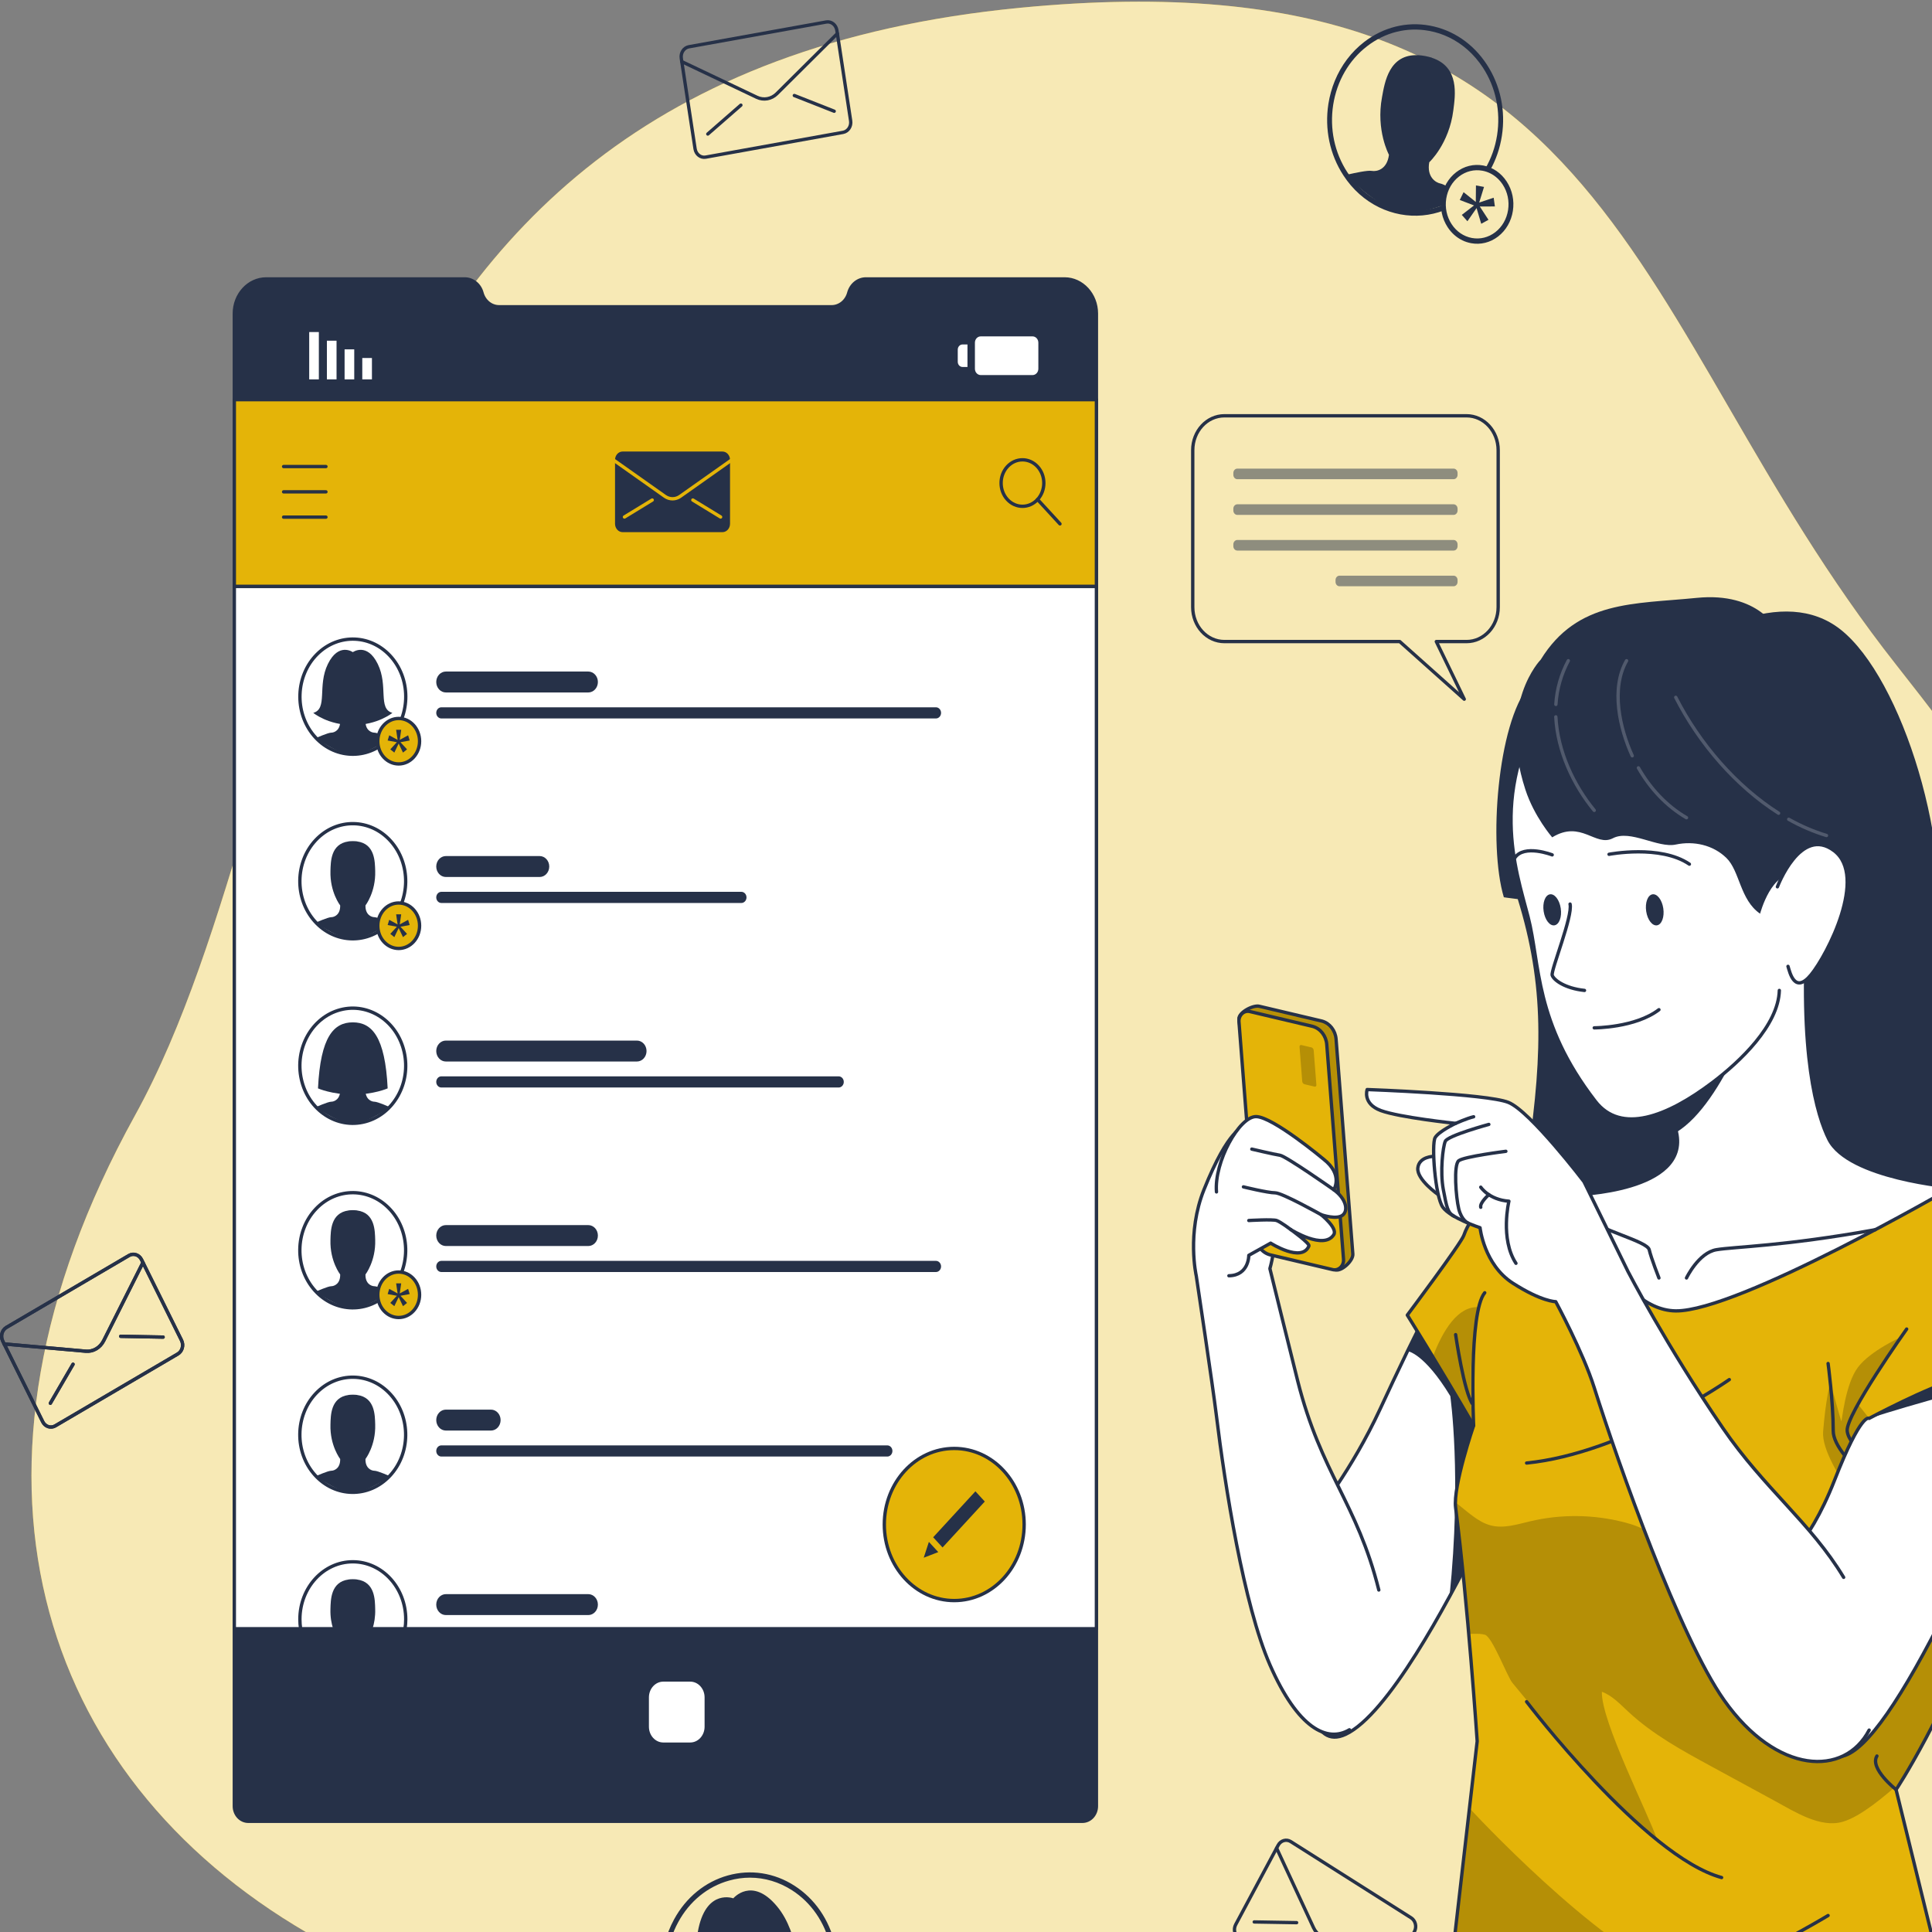 <svg width="578" height="578" viewBox="0 0 578 578" fill="none" xmlns="http://www.w3.org/2000/svg">
<rect x="0" y="0" width="578" height="578" fill="#808080" stroke="none"/>
<g clip-path="url(#clip0_69_3721)">
<path d="M305.113 2.335C485.614 -15.154 485.92 95.639 567.25 198.855C648.579 302.071 665.984 348.868 635.325 467.851C604.665 586.834 501.349 680.107 373.537 627.259C245.725 574.411 172.509 625.161 91.892 578.232C11.276 531.302 -18.661 440.633 40.349 333.772C99.356 226.912 82.544 23.898 305.113 2.335Z" fill="#E4B408"/>
<path opacity="0.7" d="M305.113 2.335C485.614 -15.154 485.92 95.639 567.25 198.855C648.579 302.071 665.984 348.868 635.325 467.851C604.665 586.834 501.349 680.107 373.537 627.259C245.725 574.411 172.509 625.161 91.892 578.232C11.276 531.302 -18.661 440.633 40.349 333.772C99.356 226.912 82.544 23.898 305.113 2.335Z" fill="white"/>
<path d="M249.797 581.692C248.051 574.282 243.758 568.06 237.704 564.166C231.665 560.271 224.578 559.179 217.767 561.079C210.957 562.978 205.237 567.649 201.658 574.235C199.227 578.699 197.976 583.702 197.976 588.768C197.976 591.159 198.252 593.55 198.805 595.924C200.566 603.334 204.859 609.556 210.898 613.45C215.017 616.11 219.601 617.456 224.258 617.456C226.455 617.456 228.667 617.155 230.85 616.553C235.201 615.334 239.101 612.991 242.274 609.746C242.012 609.302 241.764 608.843 241.56 608.368C241.56 608.353 241.546 608.337 241.546 608.321C238.49 611.535 234.706 613.83 230.486 615.018C224.287 616.743 217.84 615.841 212.252 612.453C212.048 612.342 211.844 612.215 211.641 612.089C208.788 610.252 206.343 607.862 204.408 605.059C202.472 602.241 201.046 599.028 200.217 595.529C198.572 588.531 199.518 581.248 202.909 575.042C206.285 568.82 211.699 564.403 218.131 562.614C220.197 562.028 222.278 561.743 224.345 561.743C228.754 561.743 233.091 563.026 236.976 565.527C242.681 569.2 246.741 575.09 248.4 582.087C249.244 585.65 249.404 589.291 248.909 592.821C249.419 592.726 249.914 592.663 250.408 592.647C250.86 589.038 250.656 585.333 249.797 581.692Z" fill="#263148"/>
<path d="M241.56 608.368C239.072 610.822 235.841 613.561 232.625 615.034C231.97 615.334 231.315 615.604 230.675 615.778C230.02 615.968 229.322 616.078 228.623 616.158C221.376 616.981 211.611 612.975 211.611 612.975C211.611 612.975 211.859 612.77 212.252 612.453C213.663 611.345 216.967 608.796 218.131 608.479C219.63 608.052 222.191 606.073 221.056 601.798C221.056 601.798 214.726 596.89 212.703 586.948C211.801 582.61 209.749 574.203 217.898 570.704V570.688C218.509 570.435 219.164 570.214 219.877 570.008C220.576 569.818 221.26 569.675 221.9 569.564L221.915 569.596C230.602 568.393 232.523 576.831 233.658 581.09C236.278 590.874 232.902 598.489 232.902 598.489C233.804 602.827 236.918 603.239 238.417 602.811C238.854 602.701 239.669 602.685 240.615 602.732C240.527 603.935 240.615 605.17 240.906 606.389C241.066 607.07 241.284 607.703 241.546 608.321C241.546 608.337 241.56 608.353 241.56 608.368Z" fill="#263148"/>
<path d="M232.379 570.222C224.907 561.332 219.382 567.926 219.382 567.926C219.382 567.926 211.622 565.04 209.008 576.746C206.393 588.452 214.013 597.669 207.561 601.551C207.561 601.551 215.772 605.346 227.44 602.089C239.108 598.833 244.625 591.205 244.625 591.205C237.253 591.181 239.851 579.113 232.379 570.222Z" fill="#263148"/>
<path d="M449.315 40.677C450.492 33.136 448.899 25.551 444.825 19.314C440.765 13.082 434.701 8.947 427.77 7.666C420.838 6.385 413.866 8.119 408.133 12.55C404.243 15.552 401.228 19.569 399.333 24.196C398.438 26.379 397.798 28.686 397.413 31.1C396.251 38.648 397.844 46.233 401.903 52.464C404.669 56.716 408.354 59.976 412.608 62.038C414.614 63.011 416.748 63.716 418.967 64.132C423.398 64.946 427.837 64.531 431.949 62.971C431.877 62.451 431.821 61.922 431.813 61.398C431.818 61.384 431.811 61.363 431.817 61.349C427.824 62.932 423.507 63.353 419.209 62.569C412.9 61.401 407.35 57.722 403.512 52.154C403.368 51.962 403.229 51.756 403.09 51.55C401.172 48.611 399.833 45.344 399.113 41.928C398.4 38.497 398.3 34.93 398.851 31.366C399.967 24.247 403.556 18.014 408.974 13.845C414.386 9.656 420.983 8.019 427.527 9.233C429.634 9.613 431.641 10.275 433.528 11.19C437.556 13.142 441.037 16.234 443.651 20.24C447.487 26.121 448.993 33.298 447.89 40.424C447.328 44.051 446.112 47.448 444.339 50.455C444.84 50.594 445.316 50.754 445.774 50.96C447.537 47.857 448.737 44.383 449.315 40.677Z" fill="#263148"/>
<path d="M431.811 61.396C428.62 62.536 424.644 63.608 421.156 63.529C420.446 63.513 419.746 63.47 419.097 63.345C418.427 63.228 417.748 63.021 417.08 62.783C410.153 60.326 402.731 52.344 402.731 52.344C402.731 52.344 403.034 52.266 403.511 52.151C405.215 51.763 409.186 50.898 410.368 51.123C411.897 51.397 414.977 50.722 415.538 46.316C415.538 46.316 411.592 39.031 413.463 29.053C414.262 24.692 415.533 16.105 424.286 16.516L424.292 16.502C424.945 16.541 425.626 16.628 426.354 16.757C427.063 16.893 427.741 17.065 428.368 17.247L428.369 17.282C436.755 20.031 435.353 28.588 434.797 32.981C433.53 43.077 427.597 48.539 427.597 48.539C426.798 52.901 429.488 54.657 431.018 54.929C431.457 55.021 432.208 55.367 433.055 55.83C432.526 56.891 432.143 58.057 431.952 59.299C431.845 59.992 431.807 60.666 431.814 61.347C431.81 61.361 431.817 61.382 431.811 61.396Z" fill="#263148"/>
<path d="M437.494 71.899C435.743 71.05 434.227 69.705 433.087 67.959C431.411 65.391 430.756 62.267 431.239 59.162C431.724 56.058 433.29 53.344 435.65 51.52C438.01 49.697 440.882 48.984 443.735 49.51C446.588 50.038 449.083 51.74 450.76 54.308C452.435 56.876 453.091 60 452.608 63.105C452.123 66.209 450.558 68.923 448.197 70.747C445.837 72.57 442.966 73.283 440.112 72.756C439.198 72.588 438.319 72.3 437.494 71.899ZM445.76 51.816C445.045 51.47 444.285 51.218 443.494 51.074C441.023 50.618 438.537 51.235 436.494 52.812C434.451 54.391 433.095 56.742 432.675 59.43C432.256 62.118 432.825 64.822 434.275 67.045C435.724 69.268 437.885 70.742 440.355 71.198C442.826 71.654 445.311 71.036 447.355 69.459C449.398 67.881 450.754 65.53 451.173 62.842C451.592 60.154 451.023 57.449 449.574 55.227C448.587 53.715 447.275 52.549 445.76 51.816Z" fill="#263148"/>
<path d="M441.513 60.413L441.566 55.475L443.978 55.92L442.53 60.602L446.864 59.151L447.228 61.767L442.707 61.773L445.311 65.763L443.14 66.952L441.749 62.256L439.013 66.19L437.326 64.29L440.991 61.458L436.724 59.831L437.863 57.492L441.513 60.413Z" fill="#263148"/>
<path d="M252.213 39.602L211.128 47.008C209.622 47.281 208.198 46.171 207.949 44.532L203.824 17.449C203.574 15.81 204.594 14.26 206.101 13.989L247.185 6.583C248.691 6.311 250.116 7.421 250.365 9.059L254.489 36.143C254.738 37.781 253.719 39.33 252.213 39.602Z" stroke="#263148" stroke-miterlimit="10" stroke-linecap="round" stroke-linejoin="round"/>
<path d="M203.973 18.435L226.427 29.107C228.447 30.067 230.796 29.644 232.423 28.026L250.513 10.046" stroke="#263148" stroke-miterlimit="10" stroke-linecap="round" stroke-linejoin="round"/>
<path d="M211.757 40.091C215.056 37.213 218.355 34.335 221.654 31.457" stroke="#263148" stroke-miterlimit="10" stroke-linecap="round" stroke-linejoin="round"/>
<path d="M249.567 33.276C245.591 31.708 241.614 30.143 237.639 28.575" stroke="#263148" stroke-miterlimit="10" stroke-linecap="round" stroke-linejoin="round"/>
<path d="M406.68 602.677L370.689 579.884C369.369 579.048 368.922 577.207 369.691 575.771L382.386 552.045C383.155 550.609 384.847 550.123 386.167 550.959L422.158 573.752C423.478 574.588 423.925 576.429 423.157 577.865L410.461 601.591C409.693 603.027 408 603.513 406.68 602.677Z" stroke="#263148" stroke-miterlimit="10" stroke-linecap="round" stroke-linejoin="round"/>
<path d="M381.924 552.909L392.968 576.706C393.96 578.847 396.019 580.15 398.22 580.033L422.694 578.73" stroke="#263148" stroke-miterlimit="10" stroke-linecap="round" stroke-linejoin="round"/>
<path d="M375.227 574.992C379.456 575.063 383.683 575.135 387.912 575.206" stroke="#263148" stroke-miterlimit="10" stroke-linecap="round" stroke-linejoin="round"/>
<path d="M53.187 405.07L16.532 426.574C15.188 427.363 13.511 426.816 12.787 425.354L0.81 401.191C0.085 399.728 0.587 397.904 1.932 397.116L38.587 375.611C39.931 374.823 41.608 375.369 42.333 376.832L54.309 400.995C55.034 402.456 54.53 404.281 53.187 405.07Z" stroke="#263148" stroke-miterlimit="10" stroke-linecap="round" stroke-linejoin="round"/>
<path d="M1.245 402.071L25.667 404.242C27.863 404.436 29.96 403.208 31.016 401.104L42.768 377.711" stroke="#263148" stroke-miterlimit="10" stroke-linecap="round" stroke-linejoin="round"/>
<path d="M15.064 419.809C17.327 415.922 19.59 412.036 21.851 408.149" stroke="#263148" stroke-miterlimit="10" stroke-linecap="round" stroke-linejoin="round"/>
<path d="M48.798 400.02C44.569 399.941 40.342 399.861 36.113 399.782" stroke="#263148" stroke-miterlimit="10" stroke-linecap="round" stroke-linejoin="round"/>
<path d="M53.187 405.07L16.532 426.574C15.188 427.363 13.511 426.816 12.787 425.354L0.81 401.191C0.085 399.728 0.587 397.904 1.932 397.116L38.587 375.611C39.931 374.823 41.608 375.369 42.333 376.832L54.309 400.995C55.034 402.456 54.53 404.281 53.187 405.07Z" stroke="#263148" stroke-miterlimit="10" stroke-linecap="round" stroke-linejoin="round"/>
<path d="M1.245 402.071L25.667 404.242C27.863 404.436 29.96 403.208 31.016 401.104L42.768 377.711" stroke="#263148" stroke-miterlimit="10" stroke-linecap="round" stroke-linejoin="round"/>
<path d="M15.064 419.809C17.327 415.922 19.59 412.036 21.851 408.149" stroke="#263148" stroke-miterlimit="10" stroke-linecap="round" stroke-linejoin="round"/>
<path d="M48.798 400.02C44.569 399.941 40.342 399.861 36.113 399.782" stroke="#263148" stroke-miterlimit="10" stroke-linecap="round" stroke-linejoin="round"/>
<path d="M70.102 93.802V540.34C70.102 542.858 71.979 544.884 74.264 544.884H323.839C326.138 544.884 328.015 542.858 328.015 540.34V93.802C328.015 88.103 323.737 83.448 318.498 83.448H259.051C256.694 83.448 254.598 85.142 253.929 87.612C253.594 88.847 252.91 89.892 252.008 90.62C251.105 91.349 249.985 91.776 248.806 91.776H149.311C146.939 91.776 144.858 90.082 144.188 87.612C143.854 86.377 143.17 85.332 142.253 84.604C141.351 83.876 140.23 83.448 139.051 83.448H79.619C74.38 83.448 70.102 88.103 70.102 93.802Z" fill="#263148" stroke="#263148" stroke-miterlimit="10" stroke-linecap="round" stroke-linejoin="round"/>
<path d="M70.102 175.453L328.015 175.453V119.564L70.102 119.564V175.453Z" fill="#E4B408" stroke="#263148" stroke-miterlimit="10" stroke-linecap="round" stroke-linejoin="round"/>
<path d="M70.102 487.264L328.015 487.264L328.015 175.453L70.102 175.453L70.102 487.264Z" fill="white" stroke="#263148" stroke-miterlimit="10" stroke-linecap="round" stroke-linejoin="round"/>
<path d="M198.436 521.805H206.495C209.145 521.805 211.293 519.468 211.293 516.585V507.817C211.293 504.934 209.145 502.597 206.495 502.597H198.436C195.786 502.597 193.638 504.934 193.638 507.817V516.585C193.638 519.468 195.786 521.805 198.436 521.805Z" fill="white" stroke="#263148" stroke-miterlimit="10" stroke-linecap="round" stroke-linejoin="round"/>
<path d="M97.511 139.577H84.846" stroke="#263148" stroke-miterlimit="10" stroke-linecap="round" stroke-linejoin="round"/>
<path d="M97.511 147.145H84.846" stroke="#263148" stroke-miterlimit="10" stroke-linecap="round" stroke-linejoin="round"/>
<path d="M97.511 154.712H84.846" stroke="#263148" stroke-miterlimit="10" stroke-linecap="round" stroke-linejoin="round"/>
<path d="M175.994 207.167H133.392C131.803 207.167 130.513 205.764 130.513 204.035C130.513 202.306 131.803 200.904 133.392 200.904H175.994C177.583 200.904 178.873 202.306 178.873 204.035C178.873 205.766 177.585 207.167 175.994 207.167Z" fill="#263148"/>
<path d="M280.005 214.943H132.05C131.202 214.943 130.515 214.196 130.515 213.273C130.515 212.35 131.202 211.603 132.05 211.603H280.005C280.854 211.603 281.541 212.35 281.541 213.273C281.541 214.196 280.852 214.943 280.005 214.943Z" fill="#263148"/>
<path d="M116.283 221.095C122.716 214.654 123.132 203.758 117.21 196.758C111.289 189.759 101.274 189.307 94.84 195.749C88.407 202.191 87.992 213.087 93.913 220.086C99.834 227.085 109.849 227.537 116.283 221.095Z" fill="white" stroke="#263148" stroke-miterlimit="10" stroke-linecap="round" stroke-linejoin="round"/>
<path d="M106.835 225.546C111.292 224.826 116.579 220.793 116.579 220.793C116.579 220.793 112.994 219.194 112.035 219.194C111.076 219.194 109.265 218.429 109.339 215.676C109.339 215.676 112.435 211.679 112.25 205.382C112.168 202.636 112.212 197.256 106.836 196.526V196.509C106.432 196.464 106.008 196.437 105.556 196.437C105.105 196.437 104.681 196.464 104.275 196.509V196.526C98.9 197.256 98.942 202.634 98.862 205.382C98.677 211.679 101.772 215.676 101.772 215.676C101.846 218.429 100.036 219.194 99.077 219.194C98.118 219.194 94.532 220.793 94.532 220.793C94.532 220.793 99.818 224.826 104.277 225.546C104.712 225.616 105.143 225.666 105.556 225.666C105.969 225.666 106.4 225.616 106.835 225.546Z" fill="#263148"/>
<path d="M119.272 228.551C122.725 228.551 125.525 225.505 125.525 221.748C125.525 217.991 122.725 214.945 119.272 214.945C115.818 214.945 113.018 217.991 113.018 221.748C113.018 225.505 115.818 228.551 119.272 228.551Z" fill="#E4B408" stroke="#263148" stroke-miterlimit="10" stroke-linecap="round" stroke-linejoin="round"/>
<path d="M118.951 221.354L118.513 218.336H120.027L119.589 221.354L122.095 219.981L122.565 221.536L119.807 222.049L121.775 224.187L120.564 225.156L119.269 222.449L117.973 225.156L116.764 224.187L118.73 222.049L115.972 221.536L116.445 219.981L118.951 221.354Z" fill="#263148"/>
<path d="M113.018 198.654C109.798 192.077 105.556 195.104 105.556 195.104C105.556 195.104 101.314 192.077 98.093 198.654C94.873 205.23 98.135 212.027 93.722 213.273C93.722 213.273 98.105 216.921 105.556 216.921C113.007 216.921 117.39 213.273 117.39 213.273C112.976 212.027 116.239 205.23 113.018 198.654Z" fill="#263148"/>
<path d="M108.385 113.502H111.272V107.105H108.385V113.502Z" fill="white"/>
<path d="M103.092 113.503H105.979V104.517H103.092V113.503Z" fill="white"/>
<path d="M97.798 113.502H100.685V101.928H97.798V113.502Z" fill="white"/>
<path d="M92.505 113.503H95.392V99.341H92.505V113.503Z" fill="white"/>
<path d="M293.402 100.636H308.909C309.868 100.636 310.644 101.481 310.644 102.523V110.321C310.644 111.365 309.867 112.209 308.909 112.209H293.402C292.443 112.209 291.668 111.363 291.668 110.321V102.523C291.668 101.479 292.443 100.636 293.402 100.636Z" fill="white"/>
<path d="M287.958 103.055H289.44V109.788H287.958C287.171 109.788 286.534 109.094 286.534 108.238V104.605C286.534 103.75 287.171 103.055 287.958 103.055Z" fill="white"/>
<path d="M310.413 139.599C312.908 142.315 312.908 146.719 310.413 149.434C307.917 152.151 303.868 152.151 301.373 149.434C298.877 146.719 298.877 142.315 301.373 139.599C303.868 136.884 307.915 136.884 310.413 139.599Z" stroke="#263148" stroke-miterlimit="10" stroke-linecap="round" stroke-linejoin="round"/>
<path d="M310.413 149.436L317.116 156.728" stroke="#263148" stroke-miterlimit="10" stroke-linecap="round" stroke-linejoin="round"/>
<path d="M216.14 159.704H186.264C184.737 159.704 183.499 158.357 183.499 156.696V137.593C183.499 135.933 184.737 134.585 186.264 134.585H216.14C217.667 134.585 218.905 135.933 218.905 137.593V156.696C218.905 158.359 217.667 159.704 216.14 159.704Z" fill="#263148" stroke="#E4B408" stroke-miterlimit="10" stroke-linecap="round" stroke-linejoin="round"/>
<path d="M183.501 137.593L198.923 148.492C200.31 149.472 202.097 149.472 203.484 148.492L218.907 137.593" fill="#263148"/>
<path d="M183.501 137.593L198.923 148.492C200.31 149.472 202.097 149.472 203.484 148.492L218.907 137.593" stroke="#E4B408" stroke-miterlimit="10" stroke-linecap="round" stroke-linejoin="round"/>
<path d="M186.821 154.668C189.589 152.977 192.356 151.286 195.124 149.596L186.821 154.668Z" fill="#263148"/>
<path d="M186.821 154.668C189.589 152.977 192.356 151.286 195.124 149.596" stroke="#E4B408" stroke-miterlimit="10" stroke-linecap="round" stroke-linejoin="round"/>
<path d="M215.584 154.668C212.816 152.977 210.05 151.286 207.282 149.596L215.584 154.668Z" fill="#263148"/>
<path d="M215.584 154.668C212.816 152.977 210.05 151.286 207.282 149.596" stroke="#E4B408" stroke-miterlimit="10" stroke-linecap="round" stroke-linejoin="round"/>
<path d="M161.442 262.371H133.392C131.803 262.371 130.513 260.968 130.513 259.239C130.513 257.51 131.803 256.108 133.392 256.108H161.442C163.031 256.108 164.32 257.51 164.32 259.239C164.32 260.968 163.032 262.371 161.442 262.371Z" fill="#263148"/>
<path d="M221.795 270.147H132.05C131.202 270.147 130.515 269.4 130.515 268.477C130.515 267.554 131.202 266.807 132.05 266.807H221.795C222.644 266.807 223.331 267.554 223.331 268.477C223.331 269.4 222.642 270.147 221.795 270.147Z" fill="#263148"/>
<path d="M116.576 275.981C122.843 269.349 122.982 258.446 116.886 251.627C110.79 244.809 100.768 244.658 94.5 251.29C88.233 257.922 88.094 268.825 94.19 275.644C100.286 282.462 110.309 282.613 116.576 275.981Z" fill="white" stroke="#263148" stroke-miterlimit="10" stroke-linecap="round" stroke-linejoin="round"/>
<path d="M106.835 280.748C111.292 280.028 116.579 275.996 116.579 275.996C116.579 275.996 112.994 274.397 112.035 274.397C111.076 274.397 109.265 273.632 109.339 270.879C109.339 270.879 112.435 266.881 112.25 260.585C112.168 257.838 112.212 252.458 106.836 251.729V251.711C106.432 251.667 106.008 251.64 105.556 251.64C105.105 251.64 104.681 251.667 104.275 251.711V251.729C98.9 252.458 98.942 257.836 98.862 260.585C98.677 266.883 101.772 270.879 101.772 270.879C101.846 273.632 100.036 274.397 99.077 274.397C98.118 274.397 94.532 275.996 94.532 275.996C94.532 275.996 99.818 280.028 104.277 280.748C104.712 280.818 105.143 280.869 105.556 280.869C105.969 280.869 106.4 280.818 106.835 280.748Z" fill="#263148"/>
<path d="M119.272 283.753C122.725 283.753 125.525 280.707 125.525 276.95C125.525 273.193 122.725 270.147 119.272 270.147C115.818 270.147 113.018 273.193 113.018 276.95C113.018 280.707 115.818 283.753 119.272 283.753Z" fill="#E4B408" stroke="#263148" stroke-miterlimit="10" stroke-linecap="round" stroke-linejoin="round"/>
<path d="M118.951 276.558L118.513 273.54H120.027L119.589 276.558L122.095 275.185L122.565 276.74L119.807 277.253L121.775 279.392L120.564 280.36L119.269 277.653L117.973 280.36L116.764 279.392L118.73 277.253L115.972 276.74L116.445 275.185L118.951 276.558Z" fill="#263148"/>
<path d="M190.547 317.575H133.392C131.803 317.575 130.513 316.172 130.513 314.443C130.513 312.714 131.803 311.312 133.392 311.312H190.547C192.136 311.312 193.425 312.714 193.425 314.443C193.425 316.172 192.137 317.575 190.547 317.575Z" fill="#263148"/>
<path d="M250.9 325.352H132.05C131.202 325.352 130.515 324.604 130.515 323.681C130.515 322.758 131.202 322.011 132.05 322.011H250.9C251.749 322.011 252.436 322.758 252.436 323.681C252.436 324.603 251.747 325.352 250.9 325.352Z" fill="#263148"/>
<path d="M109.312 335.566C117.804 333.301 123.001 323.976 120.919 314.737C118.837 305.499 110.265 299.846 101.773 302.111C93.282 304.376 88.085 313.701 90.167 322.939C92.249 332.177 100.821 337.831 109.312 335.566Z" fill="white" stroke="#263148" stroke-miterlimit="10" stroke-linecap="round" stroke-linejoin="round"/>
<path d="M106.835 335.953C111.292 335.232 116.579 331.2 116.579 331.2C116.579 331.2 112.994 329.601 112.035 329.601C111.076 329.601 109.265 328.836 109.34 326.083C109.34 326.083 112.435 322.085 112.25 315.789C112.169 313.042 112.212 307.663 106.836 306.933V306.915C106.432 306.871 106.008 306.844 105.556 306.844C105.105 306.844 104.681 306.871 104.275 306.915V306.933C98.9 307.663 98.942 313.041 98.862 315.789C98.677 322.087 101.772 326.083 101.772 326.083C101.846 328.836 100.036 329.601 99.077 329.601C98.118 329.601 94.532 331.2 94.532 331.2C94.532 331.2 99.818 335.232 104.277 335.953C104.712 336.022 105.143 336.073 105.556 336.073C105.969 336.073 106.4 336.022 106.835 335.953Z" fill="#263148"/>
<path d="M105.556 305.858C99.861 305.858 95.877 310.137 95.135 325.614C95.135 325.614 99.304 327.465 105.556 327.465C111.808 327.465 115.977 325.614 115.977 325.614C115.233 310.137 111.249 305.858 105.556 305.858Z" fill="#263148"/>
<path d="M175.994 372.777H133.392C131.803 372.777 130.513 371.375 130.513 369.646C130.513 367.917 131.803 366.514 133.392 366.514H175.994C177.583 366.514 178.873 367.917 178.873 369.646C178.873 371.376 177.585 372.777 175.994 372.777Z" fill="#263148"/>
<path d="M280.005 380.554H132.05C131.202 380.554 130.515 379.807 130.515 378.884C130.515 377.961 131.202 377.214 132.05 377.214H280.005C280.854 377.214 281.541 377.961 281.541 378.884C281.541 379.807 280.852 380.554 280.005 380.554Z" fill="#263148"/>
<path d="M116.572 386.384C122.84 379.752 122.978 368.848 116.882 362.03C110.786 355.211 100.764 355.06 94.496 361.692C88.229 368.324 88.09 379.228 94.186 386.046C100.282 392.864 110.305 393.016 116.572 386.384Z" fill="white" stroke="#263148" stroke-miterlimit="10" stroke-linecap="round" stroke-linejoin="round"/>
<path d="M106.835 391.155C111.292 390.435 116.579 386.402 116.579 386.402C116.579 386.402 112.994 384.803 112.035 384.803C111.076 384.803 109.265 384.039 109.339 381.286C109.339 381.286 112.435 377.288 112.25 370.992C112.168 368.245 112.212 362.865 106.836 362.135V362.118C106.432 362.074 106.008 362.047 105.556 362.047C105.105 362.047 104.681 362.074 104.275 362.118V362.135C98.9 362.865 98.942 368.243 98.862 370.992C98.677 377.29 101.772 381.286 101.772 381.286C101.846 384.039 100.036 384.803 99.077 384.803C98.118 384.803 94.532 386.402 94.532 386.402C94.532 386.402 99.818 390.435 104.277 391.155C104.712 391.225 105.143 391.275 105.556 391.275C105.969 391.275 106.4 391.226 106.835 391.155Z" fill="#263148"/>
<path d="M119.272 394.16C122.725 394.16 125.525 391.114 125.525 387.357C125.525 383.6 122.725 380.554 119.272 380.554C115.818 380.554 113.018 383.6 113.018 387.357C113.018 391.114 115.818 394.16 119.272 394.16Z" fill="#E4B408" stroke="#263148" stroke-miterlimit="10" stroke-linecap="round" stroke-linejoin="round"/>
<path d="M118.951 386.964L118.513 383.947H120.027L119.589 386.964L122.095 385.592L122.565 387.146L119.807 387.659L121.775 389.798L120.564 390.767L119.269 388.06L117.974 390.767L116.764 389.798L118.73 387.659L115.973 387.146L116.445 385.592L118.951 386.964Z" fill="#263148"/>
<path d="M146.889 427.982H133.392C131.803 427.982 130.513 426.579 130.513 424.85C130.513 423.121 131.803 421.719 133.392 421.719H146.889C148.478 421.719 149.768 423.121 149.768 424.85C149.768 426.579 148.48 427.982 146.889 427.982Z" fill="#263148"/>
<path d="M265.453 435.758H132.05C131.202 435.758 130.515 435.011 130.515 434.088C130.515 433.165 131.202 432.418 132.05 432.418H265.453C266.301 432.418 266.988 433.165 266.988 434.088C266.988 435.011 266.3 435.758 265.453 435.758Z" fill="#263148"/>
<path d="M116.571 441.585C122.838 434.953 122.977 424.05 116.881 417.231C110.785 410.413 100.762 410.262 94.495 416.894C88.228 423.526 88.089 434.429 94.185 441.248C100.281 448.066 110.303 448.217 116.571 441.585Z" fill="white" stroke="#263148" stroke-miterlimit="10" stroke-linecap="round" stroke-linejoin="round"/>
<path d="M106.835 446.359C111.292 445.639 116.579 441.607 116.579 441.607C116.579 441.607 112.994 440.008 112.035 440.008C111.076 440.008 109.265 439.243 109.339 436.49C109.339 436.49 112.435 432.492 112.25 426.196C112.168 423.449 112.212 418.069 106.836 417.339V417.322C106.432 417.278 106.008 417.251 105.556 417.251C105.105 417.251 104.681 417.278 104.275 417.322V417.339C98.9 418.069 98.942 423.447 98.862 426.196C98.677 432.492 101.772 436.49 101.772 436.49C101.846 439.243 100.036 440.008 99.077 440.008C98.118 440.008 94.532 441.607 94.532 441.607C94.532 441.607 99.818 445.639 104.277 446.359C104.712 446.429 105.143 446.48 105.556 446.48C105.969 446.48 106.4 446.429 106.835 446.359Z" fill="#263148"/>
<path d="M175.994 483.184H133.392C131.803 483.184 130.513 481.782 130.513 480.053C130.513 478.324 131.803 476.921 133.392 476.921H175.994C177.583 476.921 178.873 478.324 178.873 480.053C178.873 481.783 177.585 483.184 175.994 483.184Z" fill="#263148"/>
<path d="M121.386 484.452C121.386 485.418 121.313 486.352 121.168 487.27H89.938C89.793 486.352 89.72 485.418 89.72 484.452C89.72 474.953 96.807 467.243 105.553 467.243C114.299 467.243 121.386 474.953 121.386 484.452Z" fill="white" stroke="#263148" stroke-miterlimit="10" stroke-linecap="round" stroke-linejoin="round"/>
<path d="M112.247 481.397C112.32 483.692 111.956 485.671 111.447 487.27H99.659C99.15 485.671 98.786 483.692 98.859 481.397C98.946 478.658 98.902 473.275 104.272 472.547V472.531C104.68 472.483 105.102 472.452 105.553 472.452C106.004 472.452 106.426 472.483 106.834 472.531V472.547C112.218 473.275 112.174 478.658 112.247 481.397Z" fill="#263148"/>
<path d="M285.478 478.849C297.031 478.849 306.396 468.661 306.396 456.093C306.396 443.524 297.031 433.336 285.478 433.336C273.926 433.336 264.561 443.524 264.561 456.093C264.561 468.661 273.926 478.849 285.478 478.849Z" fill="#E4B408" stroke="#263148" stroke-miterlimit="10" stroke-linecap="round" stroke-linejoin="round"/>
<path d="M294.623 449.215L291.815 446.16L279.178 459.909L281.986 462.964L294.623 449.215Z" fill="#263148"/>
<path d="M277.897 461.287L276.353 466.022L280.705 464.343L277.897 461.287Z" fill="#263148"/>
<path d="M366.296 124.39H438.751C443.977 124.39 448.213 128.998 448.213 134.684V181.644C448.213 187.329 443.977 191.938 438.751 191.938H429.707L438.06 209.172L418.762 191.938H366.297C361.071 191.938 356.835 187.329 356.835 181.644V134.684C356.834 128.998 361.07 124.39 366.296 124.39Z" stroke="#263148" stroke-miterlimit="10" stroke-linecap="round" stroke-linejoin="round"/>
<g opacity="0.5">
<path d="M370.18 143.367H434.867C435.528 143.367 436.065 142.785 436.065 142.064V141.498C436.065 140.779 435.529 140.195 434.867 140.195H370.18C369.519 140.195 368.982 140.777 368.982 141.498V142.064C368.982 142.783 369.518 143.367 370.18 143.367Z" fill="#263148"/>
<path d="M370.18 154.043H434.867C435.528 154.043 436.065 153.46 436.065 152.74V152.173C436.065 151.454 435.529 150.87 434.867 150.87H370.18C369.519 150.87 368.982 151.453 368.982 152.173V152.74C368.982 153.46 369.518 154.043 370.18 154.043Z" fill="#263148"/>
<path d="M370.18 164.718H434.867C435.528 164.718 436.065 164.136 436.065 163.415V162.848C436.065 162.13 435.529 161.546 434.867 161.546H370.18C369.519 161.546 368.982 162.128 368.982 162.848V163.415C368.982 164.136 369.518 164.718 370.18 164.718Z" fill="#263148"/>
<path d="M400.752 175.395H434.867C435.528 175.395 436.065 174.813 436.065 174.092V173.525C436.065 172.805 435.529 172.223 434.867 172.223H400.752C400.09 172.223 399.554 172.805 399.554 173.525V174.092C399.554 174.811 400.09 175.395 400.752 175.395Z" fill="#263148"/>
</g>
<path d="M456.719 430.102C456.719 430.102 456.705 430.133 456.69 430.197C455.992 431.811 445.921 455.195 433.653 477.66C430.437 483.566 427.076 489.392 423.685 494.759C416.307 506.443 408.827 515.894 402.613 518.839C382.254 528.481 393.823 452.931 393.823 452.931C393.823 452.931 404.345 439.965 412.872 421.584C415.303 416.36 418.126 410.296 421.08 404.216C423.35 399.546 425.679 394.876 427.963 390.554C433.13 380.738 437.946 372.822 440.871 371.27C444.073 369.561 448.497 387.213 451.844 403.631C454.653 417.294 456.719 430.102 456.719 430.102Z" fill="white" stroke="#263148" stroke-miterlimit="10" stroke-linecap="round" stroke-linejoin="round"/>
<path d="M456.719 430.102C456.719 430.102 456.705 430.133 456.69 430.197C455.992 431.811 445.921 455.195 433.653 477.661C437.35 441.706 433.886 417.658 433.886 417.658C426.013 404.707 421.08 404.216 421.08 404.216C423.35 399.546 425.679 394.876 427.963 390.554L438.383 379.962L451.844 403.631C454.653 417.294 456.719 430.102 456.719 430.102Z" fill="#263148"/>
<path d="M550.619 188.319C569.009 202.802 585.101 253.978 578.96 287.225C572.819 320.472 604.407 330.043 604.292 382.448C604.26 397.081 562.65 456.539 514.29 424.806C465.931 393.072 452.499 377.475 457.103 345.607C461.709 313.739 461.901 292.861 453.17 266.139C444.438 239.416 517.24 162.032 550.619 188.319Z" fill="#263148"/>
<path d="M621.366 412.734L611.092 420.317C608.545 437.527 603.947 456.477 597.194 473.75C584.257 506.791 572.804 526.486 568.802 532.993C568.802 532.993 568.802 533.009 568.788 533.025C567.798 534.608 567.26 535.399 567.26 535.399L578 579.206C578 579.206 506.343 660.249 427.221 648.55L432.504 602.653L439.62 540.972L441.934 520.913C441.934 520.913 440.959 506.522 439.402 488.806C438.339 476.6 437 462.81 435.487 451.063C435.429 450.588 435.4 450.066 435.414 449.464C435.531 442.055 440.871 426.476 440.871 426.476C436.36 418.703 432.082 411.547 428.662 405.895C424.063 398.311 421.022 393.435 421.022 393.435C421.022 393.435 437.073 372.03 437.932 369.592C442.996 355.169 460.692 357.861 460.692 357.861C460.692 357.861 462.22 355.977 465.465 355.074C473.876 352.779 497.786 371.017 510.84 371.159C523.879 371.302 587.983 352.525 587.983 352.525L594.502 355.074C594.502 355.074 603.335 353.934 610.233 367.835C613.551 374.5 621.366 412.734 621.366 412.734Z" fill="#E4B408"/>
<path opacity="0.3" d="M506.314 593.281C506.314 593.281 461.783 609.635 432.504 602.653L439.62 540.972C445.965 547.764 482.754 586.33 506.314 593.281Z" fill="black" fill-opacity="0.7"/>
<path opacity="0.3" d="M440.871 426.476C436.36 418.703 432.082 411.547 428.662 405.895C431.689 397.963 436.186 390.648 442.414 391.076C442.414 391.076 438.063 412.101 440.871 426.476Z" fill="black" fill-opacity="0.7"/>
<path opacity="0.3" d="M585.29 412.734C577.301 415.615 559.198 424.339 559.198 424.339L555.854 420.11L568.727 400.029C568.727 400.029 559.663 404.033 555.854 409.044C552.045 414.054 551.038 425.262 550.894 425.216C550.75 425.17 547.553 413.431 547.553 413.431C547.553 413.431 546.144 419.064 545.425 428.301C545.013 433.597 550.362 442.234 555.002 448.642L546.916 495.487C536.627 488.679 526.338 481.872 516.05 475.08C511.204 471.882 506.372 468.684 501.541 465.486C500.347 464.694 498.95 463.998 497.859 463.048C496.171 461.559 495.065 459.628 493.1 458.346C490.903 456.905 488.4 456.066 485.911 455.417C476.714 453.058 467.022 452.947 457.781 455.132C453.881 456.05 449.879 457.364 446.008 456.367C442.021 455.338 438.82 451.997 435.414 449.464C435.4 450.066 435.429 450.588 435.487 451.063C437 462.81 438.339 476.6 439.402 488.806C439.955 488.806 440.508 488.79 441.061 488.79C442.138 488.774 443.229 488.774 444.262 489.075C446.489 489.74 450.913 501.551 452.441 503.419C463.602 516.971 482.273 539.88 495.836 550.519C493.129 542.603 478.97 514.897 479.232 506.126C482.273 507.234 484.645 509.783 487.09 512.047C494.454 518.918 503.243 523.7 511.917 528.417C518.305 531.901 524.708 535.368 531.097 538.851C536.889 542.001 544.587 546.972 551.281 545.025C556.768 543.426 563.68 537.442 568.06 533.658C568.308 533.452 568.555 533.23 568.788 533.025C568.802 533.009 568.802 532.993 568.802 532.993C572.804 526.486 584.257 506.791 597.194 473.75C603.947 456.477 608.545 437.527 611.092 420.317L621.366 412.734C621.366 412.734 593.28 409.853 585.29 412.734Z" fill="black" fill-opacity="0.7"/>
<path d="M427.224 648.558L441.932 520.919C441.932 520.919 439.168 479.871 435.482 451.06C434.656 444.602 440.87 426.478 440.87 426.478C430.291 408.266 421.026 393.438 421.026 393.438C421.026 393.438 437.076 372.032 437.931 369.591C442.997 355.166 460.697 357.861 460.697 357.861C460.697 357.861 462.221 355.97 465.46 355.081C473.875 352.774 497.786 371.02 510.835 371.161C523.884 371.304 587.979 352.517 587.979 352.517L594.503 355.081C594.503 355.081 603.331 353.934 610.239 367.841C613.551 374.508 621.369 412.736 621.369 412.736L611.097 420.311C608.543 437.527 603.945 456.479 597.19 473.744C581.07 514.941 567.252 535.402 567.252 535.402L577.999 579.201" stroke="#263148" stroke-miterlimit="10" stroke-linecap="round" stroke-linejoin="round"/>
<path d="M570.421 397.613C570.421 397.613 552.186 423.237 552.63 428.061C553.074 432.885 561.522 437.698 561.522 437.698" stroke="#263148" stroke-miterlimit="10" stroke-linecap="round" stroke-linejoin="round"/>
<path d="M546.913 407.926C546.913 407.926 548.448 419.26 548.448 428.061C548.448 436.863 570.421 451.476 570.421 451.476" stroke="#263148" stroke-miterlimit="10" stroke-linecap="round" stroke-linejoin="round"/>
<path d="M440.869 426.478C440.869 426.478 439.342 392.599 444.191 386.757" stroke="#263148" stroke-miterlimit="10" stroke-linecap="round" stroke-linejoin="round"/>
<path d="M435.483 399.283C435.483 399.283 437.997 416.82 440.642 420.161" stroke="#263148" stroke-miterlimit="10" stroke-linecap="round" stroke-linejoin="round"/>
<path d="M517.359 412.736C517.359 412.736 485.888 434.775 456.719 437.698" stroke="#263148" stroke-miterlimit="10" stroke-linecap="round" stroke-linejoin="round"/>
<path d="M456.719 509.098C456.719 509.098 492.029 555.446 515.057 561.709" stroke="#263148" stroke-miterlimit="10" stroke-linecap="round" stroke-linejoin="round"/>
<path d="M567.254 535.403C567.254 535.403 559.243 529.09 561.522 525.357" stroke="#263148" stroke-miterlimit="10" stroke-linecap="round" stroke-linejoin="round"/>
<path d="M546.913 573.071C546.913 573.071 496.82 603.462 471.205 600.958" stroke="#263148" stroke-miterlimit="10" stroke-linecap="round" stroke-linejoin="round"/>
<path d="M412.501 475.683C405.97 449.565 395.281 441.038 388.219 413.074C386.126 404.791 379.918 379.53 379.918 379.53C379.918 379.53 387.842 352.635 371.999 337.29C371.999 337.29 367.654 337.29 360.185 355.937C354.978 368.94 357.883 381.669 357.883 381.669C357.883 381.669 362.812 414.485 363.886 423.311C366.473 444.575 372.101 480.183 379.918 498.052C388.276 517.156 397.1 521.433 403.709 517.498" fill="white"/>
<path d="M412.501 475.683C405.97 449.565 395.281 441.038 388.219 413.074C386.126 404.791 379.918 379.53 379.918 379.53C379.918 379.53 387.842 352.635 371.999 337.29C371.999 337.29 367.654 337.29 360.185 355.937C354.978 368.94 357.883 381.669 357.883 381.669C357.883 381.669 362.812 414.485 363.886 423.311C366.473 444.575 372.101 480.183 379.918 498.052C388.276 517.156 397.1 521.433 403.709 517.498" stroke="#263148" stroke-miterlimit="10" stroke-linecap="round" stroke-linejoin="round"/>
<path d="M382.669 373.803L399.569 379.903C401.356 380.404 404.883 377.158 404.727 375.159L399.714 310.899C399.512 308.304 397.824 306.133 395.505 305.484L376.782 301.061C374.995 300.56 370.499 302.886 370.654 304.886L378.46 368.389C378.662 370.984 380.351 373.156 382.669 373.803Z" fill="#E4B408"/>
<mask id="mask0_69_3721" style="mask-type:luminance" maskUnits="userSpaceOnUse" x="370" y="300" width="35" height="80">
<path d="M382.669 373.803L399.569 379.903C401.356 380.404 404.883 377.158 404.727 375.159L399.714 310.899C399.512 308.304 397.824 306.133 395.505 305.484L376.782 301.061C374.995 300.56 370.499 302.886 370.654 304.886L378.46 368.389C378.662 370.984 380.351 373.156 382.669 373.803Z" fill="white"/>
</mask>
<g mask="url(#mask0_69_3721)">
<path opacity="0.3" d="M382.669 373.803L399.569 379.903C401.356 380.404 404.883 377.158 404.727 375.159L399.714 310.899C399.512 308.304 397.824 306.133 395.505 305.484L376.782 301.061C374.995 300.56 370.499 302.886 370.654 304.886L378.46 368.389C378.662 370.984 380.351 373.156 382.669 373.803Z" fill="black" fill-opacity="0.7"/>
</g>
<path d="M382.669 373.803L399.569 379.903C401.356 380.404 404.883 377.158 404.727 375.159L399.714 310.899C399.512 308.304 397.824 306.133 395.505 305.484L376.782 301.061C374.995 300.56 370.499 302.886 370.654 304.886L378.46 368.389C378.662 370.984 380.351 373.156 382.669 373.803Z" stroke="#263148" stroke-miterlimit="10" stroke-linecap="round" stroke-linejoin="round"/>
<path d="M379.886 375.387L398.609 379.81C400.396 380.31 402.102 378.741 401.945 376.742L396.932 312.482C396.729 309.887 395.041 307.716 392.723 307.067L374 302.644C372.213 302.144 370.507 303.713 370.664 305.712L375.678 369.972C375.88 372.567 377.568 374.739 379.886 375.387Z" fill="#E4B408" stroke="#263148" stroke-miterlimit="10" stroke-linecap="round" stroke-linejoin="round"/>
<path opacity="0.3" d="M390.268 324.373L393.288 325.087C393.576 325.168 393.851 324.915 393.826 324.592L393.017 314.228C392.985 313.81 392.711 313.46 392.339 313.356L389.319 312.642C389.031 312.561 388.756 312.814 388.781 313.137L389.59 323.501C389.622 323.919 389.894 324.269 390.268 324.373Z" fill="black" fill-opacity="0.7"/>
<path d="M363.934 356.586C363.206 347.576 370.746 334.054 375.756 334.054C380.767 334.054 396.04 346.845 396.04 346.845C401.948 351.504 399.021 355.939 399.021 355.939C402.498 358.439 403.447 361.819 401.861 363.386C400.085 365.14 395.219 363.386 395.219 363.386C395.219 363.386 400.283 367.414 399.021 369.391C396.04 374.066 386.225 367.898 386.225 367.898C386.225 367.898 391.921 371.984 391.594 372.76C389.446 377.863 380.145 371.915 380.145 371.915L373.607 375.558C373.607 375.558 373.68 381.58 367.651 381.67" fill="white"/>
<path d="M363.934 356.586C363.206 347.576 370.746 334.054 375.756 334.054C380.767 334.054 396.04 346.845 396.04 346.845C401.948 351.504 399.021 355.939 399.021 355.939C402.498 358.439 403.447 361.819 401.861 363.386C400.085 365.14 395.219 363.386 395.219 363.386C395.219 363.386 400.283 367.414 399.021 369.391C396.04 374.066 386.225 367.898 386.225 367.898C386.225 367.898 391.921 371.984 391.594 372.76C389.446 377.863 380.145 371.915 380.145 371.915L373.607 375.558C373.607 375.558 373.68 381.58 367.651 381.67" stroke="#263148" stroke-miterlimit="10" stroke-linecap="round" stroke-linejoin="round"/>
<path d="M399.023 355.937C399.023 355.937 384.729 345.89 382.928 345.618C381.126 345.346 374.505 343.781 374.505 343.781" fill="white"/>
<path d="M399.023 355.937C399.023 355.937 384.729 345.89 382.928 345.618C381.126 345.346 374.505 343.781 374.505 343.781" stroke="#263148" stroke-miterlimit="10" stroke-linecap="round" stroke-linejoin="round"/>
<path d="M395.22 363.384C395.22 363.384 383.61 356.862 381.484 356.862C379.252 356.862 371.999 355.081 371.999 355.081" fill="white"/>
<path d="M395.22 363.384C395.22 363.384 383.61 356.862 381.484 356.862C379.252 356.862 371.999 355.081 371.999 355.081" stroke="#263148" stroke-miterlimit="10" stroke-linecap="round" stroke-linejoin="round"/>
<path d="M386.227 367.895C386.227 367.895 383.14 365.565 381.931 365.142C380.723 364.719 373.608 365.142 373.608 365.142" fill="white"/>
<path d="M386.227 367.895C386.227 367.895 383.14 365.565 381.931 365.142C380.723 364.719 373.608 365.142 373.608 365.142" stroke="#263148" stroke-miterlimit="10" stroke-linecap="round" stroke-linejoin="round"/>
<path d="M531.752 469.013C531.752 469.013 540.771 463.497 548.831 442.872C556.89 422.247 559.193 424.336 559.193 424.336C559.193 424.336 576.849 414.912 585.292 412.734C593.735 410.556 609.088 412.734 609.088 412.734C609.088 412.734 596.039 454.062 582.605 480.954C569.172 507.844 558.464 523.727 551.331 525.357C544.196 526.988 531.752 469.013 531.752 469.013Z" fill="white" stroke="#263148" stroke-miterlimit="10" stroke-linecap="round" stroke-linejoin="round"/>
<path d="M584.141 355.166C584.141 355.166 519.905 392.39 501.337 392.184C482.768 391.978 471.205 357.41 471.205 357.41C471.205 357.41 505.543 356.577 501.555 338.718C501.497 338.418 501.424 338.085 501.337 337.768C499.693 331.531 493.391 320.607 491.048 316.68C490.495 315.746 490.161 315.208 490.161 315.208L540.993 273.919C538.044 315.669 543.693 333.969 547.148 340.835C553.07 352.606 584.141 355.166 584.141 355.166Z" fill="white" stroke="#263148" stroke-miterlimit="10" stroke-linecap="round" stroke-linejoin="round"/>
<path d="M526.571 297.32C526.571 297.32 515.977 329.965 501.555 338.72C501.497 338.419 501.424 338.087 501.337 337.77C499.693 331.532 493.391 320.608 491.048 316.682L526.571 297.32Z" fill="#263148"/>
<path d="M504.55 382.329C504.55 382.329 508.148 374.776 513.522 373.876C518.895 372.977 533.68 372.833 561.023 367.895" stroke="#263148" stroke-miterlimit="10" stroke-linecap="round" stroke-linejoin="round"/>
<path d="M496.306 382.329C496.306 382.329 493.995 376.446 493.396 373.876C492.796 371.307 478.494 368.082 473.747 363.85" stroke="#263148" stroke-miterlimit="10" stroke-linecap="round" stroke-linejoin="round"/>
<path d="M457.425 205.192C448.021 216.359 445.205 252.778 449.907 268.436C449.907 268.436 473.492 272.115 478.961 267.497C484.43 262.877 457.425 205.192 457.425 205.192Z" fill="#263148"/>
<path d="M546.144 278.769C548.416 267.858 560.449 214.975 532.11 191.574C503.77 168.173 469.217 199.381 464.372 206.744C444.836 236.44 453.49 260.058 457.147 274.284C460.804 288.511 458.975 305.76 477.259 329.458C484.942 339.417 498.766 334.116 512.379 323.811C520.548 317.629 532.036 306.77 532.327 296.306" fill="white"/>
<path d="M546.144 278.769C548.416 267.858 560.449 214.975 532.11 191.574C503.77 168.173 469.217 199.381 464.372 206.744C444.836 236.44 453.49 260.058 457.147 274.284C460.804 288.511 458.975 305.76 477.259 329.458C484.942 339.417 498.766 334.116 512.379 323.811C520.548 317.629 532.036 306.77 532.327 296.306" stroke="#263148" stroke-miterlimit="10" stroke-linecap="round" stroke-linejoin="round"/>
<path d="M481.378 255.582C481.378 255.582 496.725 252.609 505.415 258.532" stroke="#263148" stroke-miterlimit="10" stroke-linecap="round" stroke-linejoin="round"/>
<path d="M497.607 271.735C497.996 274.295 497.166 276.575 495.755 276.828C494.343 277.082 492.883 275.212 492.496 272.652C492.108 270.092 492.937 267.812 494.349 267.559C495.759 267.306 497.219 269.175 497.607 271.735Z" fill="#263148"/>
<path d="M466.929 271.735C467.318 274.295 466.488 276.575 465.077 276.828C463.665 277.082 462.205 275.212 461.817 272.652C461.428 270.092 462.258 267.812 463.669 267.559C465.081 267.306 466.541 269.175 466.929 271.735Z" fill="#263148"/>
<path d="M464.372 255.753C464.372 255.753 455.903 252.449 453.168 256.684" stroke="#263148" stroke-miterlimit="10" stroke-linecap="round" stroke-linejoin="round"/>
<path d="M469.72 270.472C470.585 274.074 463.92 290.358 464.374 291.767C464.828 293.176 468.137 295.683 474.038 296.308" stroke="#263148" stroke-miterlimit="10" stroke-linecap="round" stroke-linejoin="round"/>
<path d="M476.949 307.501C476.949 307.501 489.231 307.501 496.306 302.072" stroke="#263148" stroke-miterlimit="10" stroke-linecap="round" stroke-linejoin="round"/>
<path d="M460.941 197.349C460.941 197.349 447.988 210.431 456.335 236.18C458.975 244.322 464.372 250.508 464.372 250.508C473.03 245.198 477.347 253.476 482.529 250.777C487.71 248.079 495.964 253.809 501.337 252.666C506.71 251.524 512.467 252.761 516.496 256.682C520.526 260.606 520.526 269.196 526.571 273.355C526.571 273.355 530.093 259.906 537.51 261.858C544.926 263.808 538.373 287.224 538.373 287.224C538.373 287.224 552.191 270.939 555.069 244.007C557.948 217.076 548.202 193.589 531.753 188.578C531.753 188.578 526.284 176.991 507.574 178.87C488.863 180.751 471.909 179.54 460.941 197.349Z" fill="#263148"/>
<path d="M531.752 265.304C531.752 265.304 538.66 246.879 548.735 254.526C558.809 262.173 546.719 285.659 541.826 291.611C536.932 297.56 535.493 290.984 534.918 289.106" fill="white"/>
<path d="M531.752 265.304C531.752 265.304 538.66 246.879 548.735 254.526C558.809 262.173 546.719 285.659 541.826 291.611C536.932 297.56 535.493 290.984 534.918 289.106" stroke="#263148" stroke-miterlimit="10" stroke-linecap="round" stroke-linejoin="round"/>
<g opacity="0.2">
<path d="M465.477 210.741C465.756 206.126 467.056 201.656 469.192 197.663" stroke="white" stroke-miterlimit="10" stroke-linecap="round" stroke-linejoin="round"/>
<path d="M476.949 242.443C470.714 234.872 465.973 224.697 465.461 214.464" stroke="white" stroke-miterlimit="10" stroke-linecap="round" stroke-linejoin="round"/>
<path d="M490.167 229.721C493.69 235.928 498.624 241.183 504.55 244.636" stroke="white" stroke-miterlimit="10" stroke-linecap="round" stroke-linejoin="round"/>
<path d="M486.627 197.663C481.854 206 484.6 217.977 488.321 226.111" stroke="white" stroke-miterlimit="10" stroke-linecap="round" stroke-linejoin="round"/>
<path d="M535.134 245.109C538.738 247.133 542.524 248.776 546.432 249.96" stroke="white" stroke-miterlimit="10" stroke-linecap="round" stroke-linejoin="round"/>
<path d="M501.337 208.623C508.444 222.59 519.451 235.241 532.102 243.293" stroke="white" stroke-miterlimit="10" stroke-linecap="round" stroke-linejoin="round"/>
</g>
<path d="M428.935 345.954C428.935 345.954 424.557 345.958 424.174 349.425C423.79 352.893 430.292 357.411 430.292 357.411" fill="white"/>
<path d="M428.935 345.954C428.935 345.954 424.557 345.958 424.174 349.425C423.79 352.893 430.292 357.411 430.292 357.411" stroke="#263148" stroke-miterlimit="10" stroke-linecap="round" stroke-linejoin="round"/>
<path d="M551.568 471.899C541.733 455.58 527.844 445.37 515.44 427.258C498.508 402.537 487.042 380.383 487.042 380.383L473.876 353.518C473.876 353.518 457.757 332.37 451.233 329.791C444.709 327.212 409.015 325.959 409.015 325.959C409.015 325.959 407.542 330.164 413.076 332.237C418.61 334.309 435.483 336.086 435.483 336.086C435.483 336.086 430.507 338.424 429.356 340.333C428.205 342.243 429.356 357.984 431.658 361.179C433.96 364.374 442.788 367.296 442.788 367.296C442.788 367.296 443.955 378.33 452.583 383.879C461.211 389.426 465.433 389.426 465.433 389.426C465.433 389.426 473.564 404.436 476.949 415.15C484.172 438.006 502.578 489.948 515.824 508.68C531.514 530.871 551.849 531.696 559.199 517.592" fill="white"/>
<path d="M551.568 471.899C541.733 455.58 527.844 445.37 515.44 427.258C498.508 402.537 487.042 380.383 487.042 380.383L473.876 353.518C473.876 353.518 457.757 332.37 451.233 329.791C444.709 327.212 409.015 325.959 409.015 325.959C409.015 325.959 407.542 330.164 413.076 332.237C418.61 334.309 435.483 336.086 435.483 336.086C435.483 336.086 430.507 338.424 429.356 340.333C428.205 342.243 429.356 357.984 431.658 361.179C433.96 364.374 442.788 367.296 442.788 367.296C442.788 367.296 443.955 378.33 452.583 383.879C461.211 389.426 465.433 389.426 465.433 389.426C465.433 389.426 473.564 404.436 476.949 415.15C484.172 438.006 502.578 489.948 515.824 508.68C531.514 530.871 551.849 531.696 559.199 517.592" stroke="#263148" stroke-miterlimit="10" stroke-linecap="round" stroke-linejoin="round"/>
<path d="M450.512 344.437C450.512 344.437 437.992 346.003 436.408 347.255C434.825 348.507 435.58 358.222 436.408 361.63C437.236 365.039 439.14 365.897 439.14 365.897" stroke="#263148" stroke-miterlimit="10" stroke-linecap="round" stroke-linejoin="round"/>
<path d="M445.419 336.391C445.419 336.391 433.097 339.738 432.379 341.46C431.66 343.183 430.795 350.595 431.802 355.893C432.809 361.19 433.1 362.843 434.983 363.85" stroke="#263148" stroke-miterlimit="10" stroke-linecap="round" stroke-linejoin="round"/>
<path d="M435.483 336.087C435.483 336.087 438.854 334.572 440.87 334.103" stroke="#263148" stroke-miterlimit="10" stroke-linecap="round" stroke-linejoin="round"/>
<path d="M442.998 355.166C442.998 355.166 445.476 358.945 451.423 359.363C451.423 359.363 448.73 370.637 453.531 377.943" stroke="#263148" stroke-miterlimit="10" stroke-linecap="round" stroke-linejoin="round"/>
<path d="M445.419 357.411C445.419 357.411 442.631 359.865 442.998 361.181" stroke="#263148" stroke-miterlimit="10" stroke-linecap="round" stroke-linejoin="round"/>
<path d="M559.193 424.336C559.193 424.336 583.988 412.56 587.518 411.767C591.049 410.974 617.917 412.417 617.917 412.417C617.917 412.417 614.109 416.681 606.61 420.3C606.61 420.3 606.019 414.943 599.301 414.316C592.584 413.689 559.193 424.336 559.193 424.336Z" fill="#263148"/>
</g>
<defs>
<clipPath id="clip0_69_3721">
<rect width="650" height="650" fill="white"/>
</clipPath>
</defs>
</svg>
